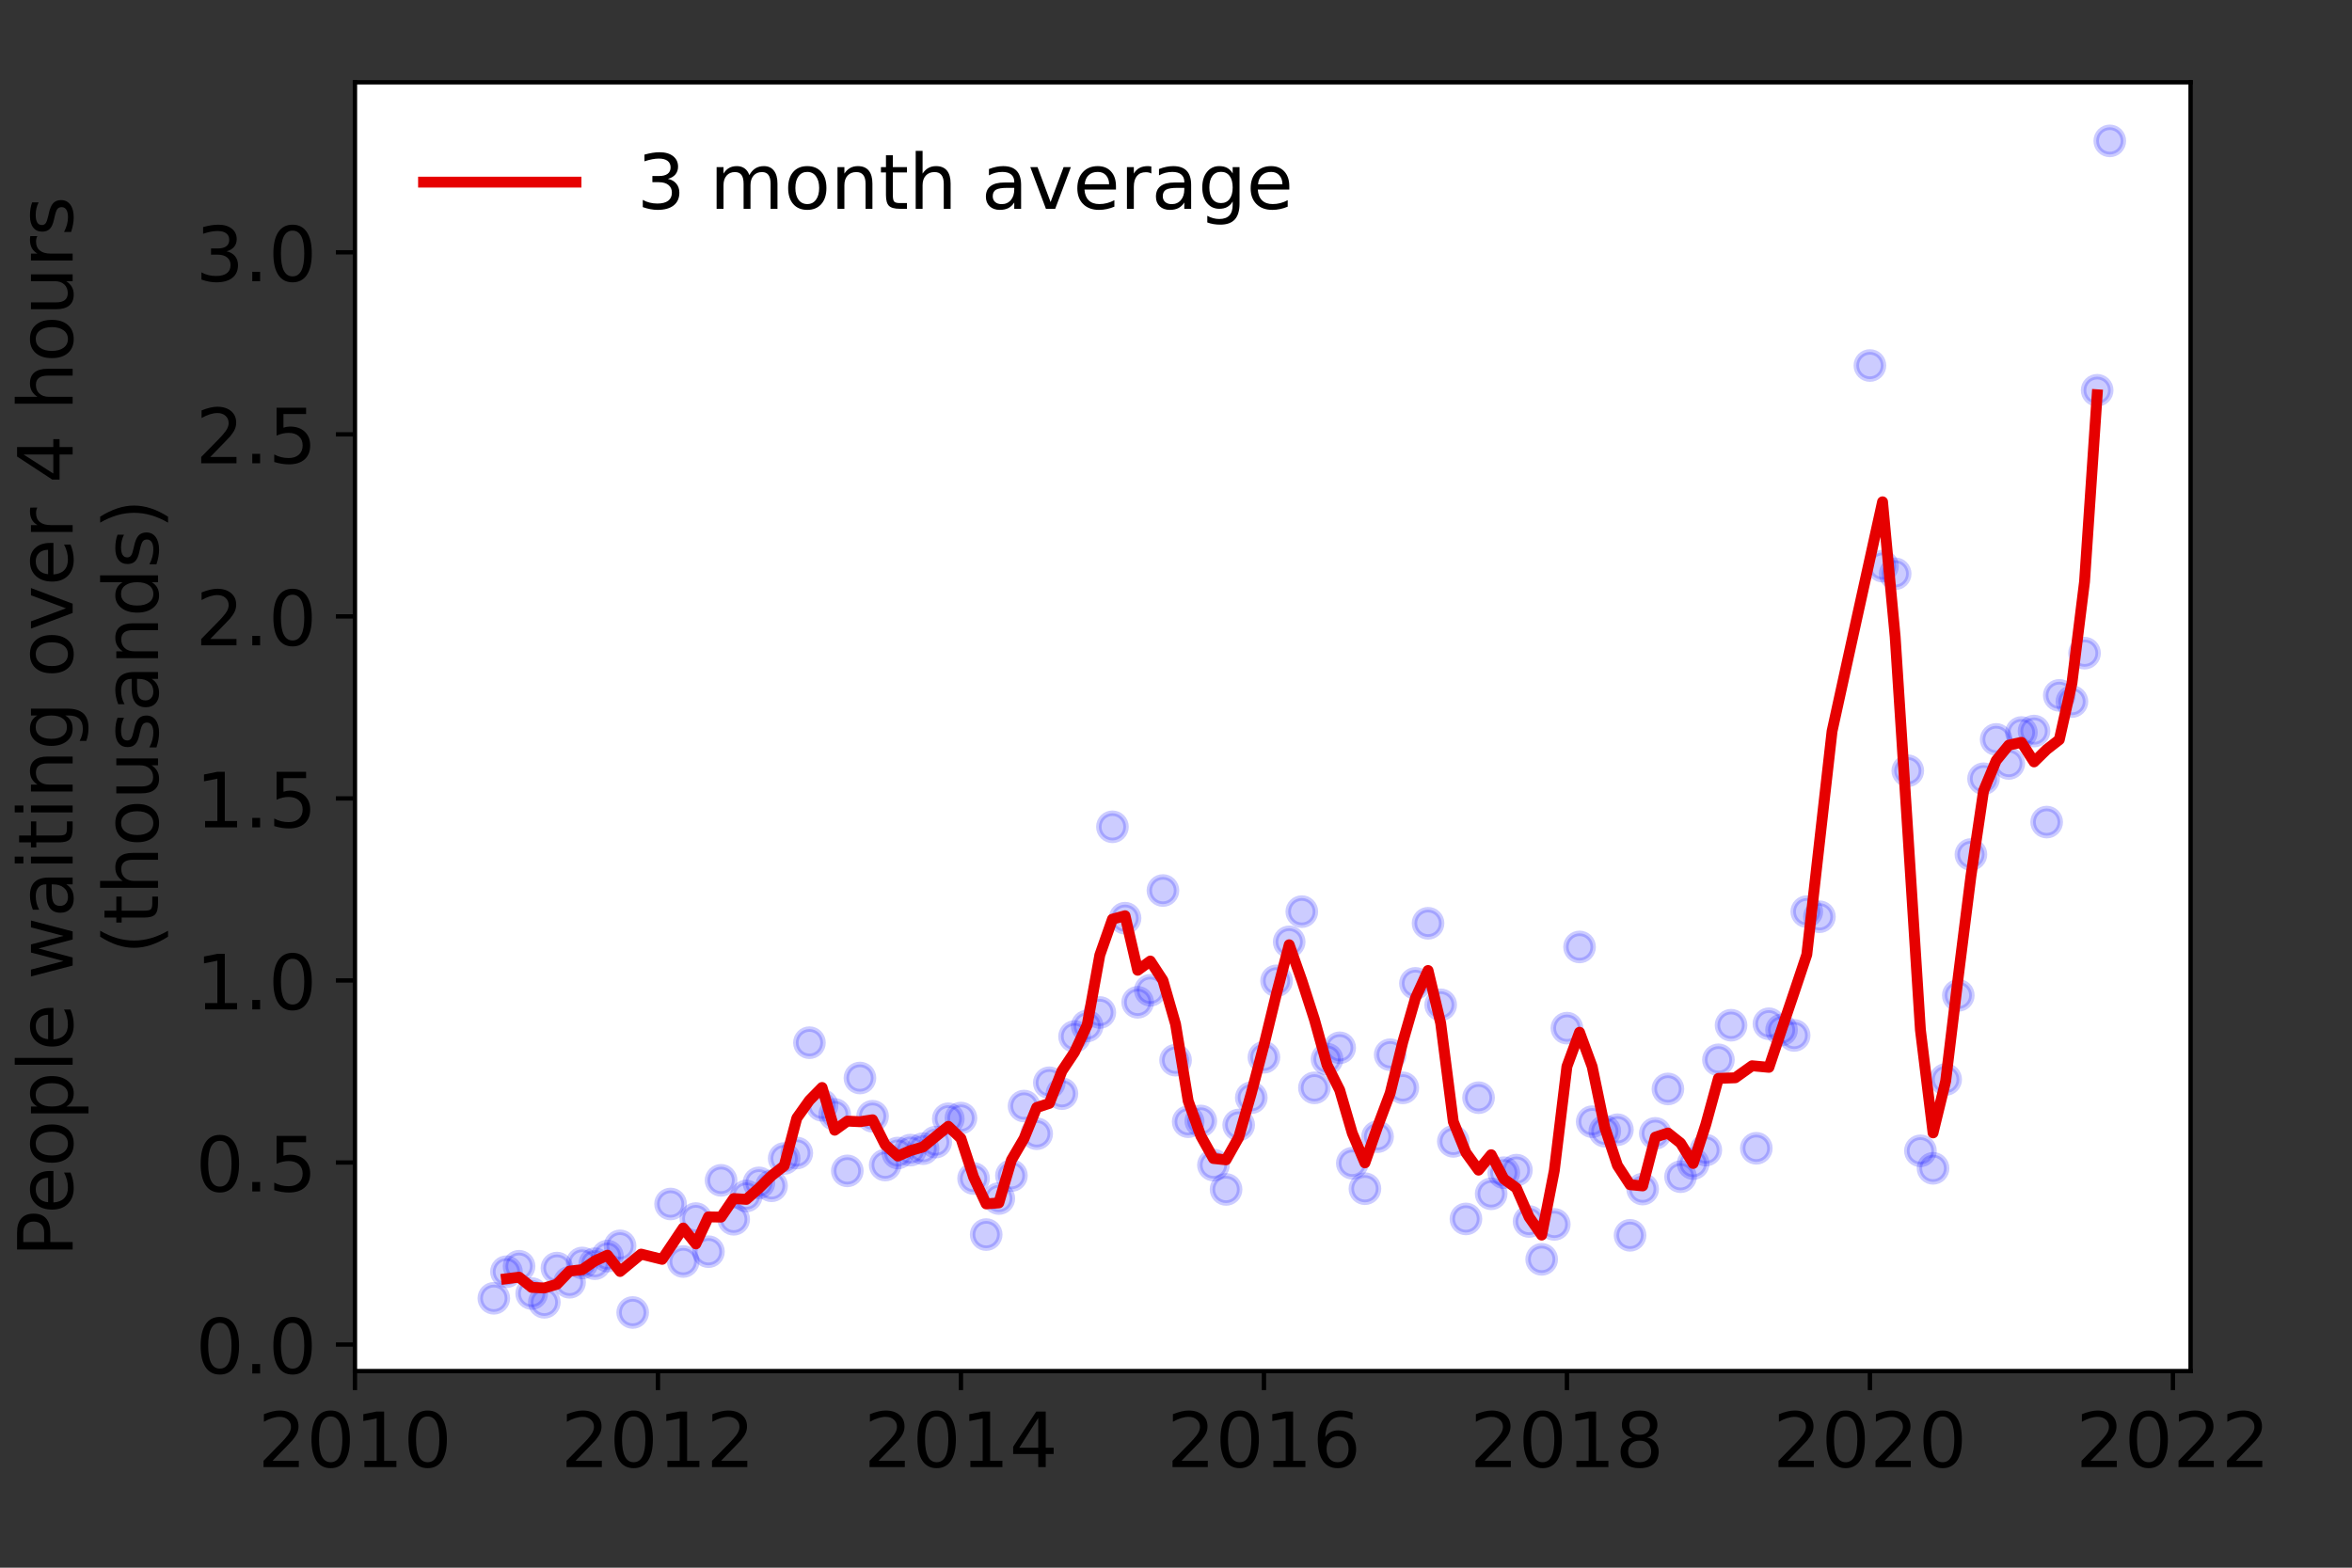 <?xml version="1.0" encoding="utf-8" standalone="no"?>
<!DOCTYPE svg PUBLIC "-//W3C//DTD SVG 1.1//EN"
  "http://www.w3.org/Graphics/SVG/1.1/DTD/svg11.dtd">
<!-- Created with matplotlib (https://matplotlib.org/) -->
<svg height="288pt" version="1.1" viewBox="0 0 432 288" width="432pt" xmlns="http://www.w3.org/2000/svg" xmlns:xlink="http://www.w3.org/1999/xlink">
 <rect x="0" y="0" width="432" height="288" fill="#333333" stroke="none"/>
 <defs>
  <style type="text/css">*{stroke-linecap:butt;stroke-linejoin:round;}</style>
 </defs>
 <g id="figure_1">
  <g id="patch_1">
   <path d="M 0 288 
L 432 288 
L 432 0 
L 0 0 
z
" style="fill:none;"/>
  </g>
  <g id="axes_1">
   <g id="patch_2">
    <path d="M 65.195 251.88 
L 402.354 251.88 
L 402.354 15.12 
L 65.195 15.12 
z
" style="fill:#ffffff;"/>
   </g>
   <g id="matplotlib.axis_1">
    <g id="xtick_1">
     <g id="line2d_1">
      <defs>
       <path d="M 0 0 
L 0 3.5 
" id="mbeb11f5e9e" style="stroke:#000000;stroke-width:0.8;"/>
      </defs>
      <g>
       <use style="stroke:#000000;stroke-width:0.8;" x="65.195" xlink:href="#mbeb11f5e9e" y="251.88"/>
      </g>
     </g>
     <g id="text_1">
      <!-- 2010 -->
      <g transform="translate(47.38 269.518)scale(0.14 -0.14)">
       <defs>
        <path d="M 19.188 8.297 
L 53.609 8.297 
L 53.609 0 
L 7.328 0 
L 7.328 8.297 
Q 12.938 14.109 22.625 23.891 
Q 32.328 33.688 34.812 36.531 
Q 39.547 41.844 41.422 45.531 
Q 43.312 49.219 43.312 52.781 
Q 43.312 58.594 39.234 62.25 
Q 35.156 65.922 28.609 65.922 
Q 23.969 65.922 18.812 64.312 
Q 13.672 62.703 7.812 59.422 
L 7.812 69.391 
Q 13.766 71.781 18.938 73 
Q 24.125 74.219 28.422 74.219 
Q 39.75 74.219 46.484 68.547 
Q 53.219 62.891 53.219 53.422 
Q 53.219 48.922 51.531 44.891 
Q 49.859 40.875 45.406 35.406 
Q 44.188 33.984 37.641 27.219 
Q 31.109 20.453 19.188 8.297 
z
" id="DejaVuSans-50"/>
        <path d="M 31.781 66.406 
Q 24.172 66.406 20.328 58.906 
Q 16.5 51.422 16.5 36.375 
Q 16.5 21.391 20.328 13.891 
Q 24.172 6.391 31.781 6.391 
Q 39.453 6.391 43.281 13.891 
Q 47.125 21.391 47.125 36.375 
Q 47.125 51.422 43.281 58.906 
Q 39.453 66.406 31.781 66.406 
z
M 31.781 74.219 
Q 44.047 74.219 50.516 64.516 
Q 56.984 54.828 56.984 36.375 
Q 56.984 17.969 50.516 8.266 
Q 44.047 -1.422 31.781 -1.422 
Q 19.531 -1.422 13.062 8.266 
Q 6.594 17.969 6.594 36.375 
Q 6.594 54.828 13.062 64.516 
Q 19.531 74.219 31.781 74.219 
z
" id="DejaVuSans-48"/>
        <path d="M 12.406 8.297 
L 28.516 8.297 
L 28.516 63.922 
L 10.984 60.406 
L 10.984 69.391 
L 28.422 72.906 
L 38.281 72.906 
L 38.281 8.297 
L 54.391 8.297 
L 54.391 0 
L 12.406 0 
z
" id="DejaVuSans-49"/>
       </defs>
       <use xlink:href="#DejaVuSans-50"/>
       <use x="63.623" xlink:href="#DejaVuSans-48"/>
       <use x="127.246" xlink:href="#DejaVuSans-49"/>
       <use x="190.869" xlink:href="#DejaVuSans-48"/>
      </g>
     </g>
    </g>
    <g id="xtick_2">
     <g id="line2d_2">
      <g>
       <use style="stroke:#000000;stroke-width:0.8;" x="120.847" xlink:href="#mbeb11f5e9e" y="251.88"/>
      </g>
     </g>
     <g id="text_2">
      <!-- 2012 -->
      <g transform="translate(103.032 269.518)scale(0.14 -0.14)">
       <use xlink:href="#DejaVuSans-50"/>
       <use x="63.623" xlink:href="#DejaVuSans-48"/>
       <use x="127.246" xlink:href="#DejaVuSans-49"/>
       <use x="190.869" xlink:href="#DejaVuSans-50"/>
      </g>
     </g>
    </g>
    <g id="xtick_3">
     <g id="line2d_3">
      <g>
       <use style="stroke:#000000;stroke-width:0.8;" x="176.499" xlink:href="#mbeb11f5e9e" y="251.88"/>
      </g>
     </g>
     <g id="text_3">
      <!-- 2014 -->
      <g transform="translate(158.684 269.518)scale(0.14 -0.14)">
       <defs>
        <path d="M 37.797 64.312 
L 12.891 25.391 
L 37.797 25.391 
z
M 35.203 72.906 
L 47.609 72.906 
L 47.609 25.391 
L 58.016 25.391 
L 58.016 17.188 
L 47.609 17.188 
L 47.609 0 
L 37.797 0 
L 37.797 17.188 
L 4.891 17.188 
L 4.891 26.703 
z
" id="DejaVuSans-52"/>
       </defs>
       <use xlink:href="#DejaVuSans-50"/>
       <use x="63.623" xlink:href="#DejaVuSans-48"/>
       <use x="127.246" xlink:href="#DejaVuSans-49"/>
       <use x="190.869" xlink:href="#DejaVuSans-52"/>
      </g>
     </g>
    </g>
    <g id="xtick_4">
     <g id="line2d_4">
      <g>
       <use style="stroke:#000000;stroke-width:0.8;" x="232.151" xlink:href="#mbeb11f5e9e" y="251.88"/>
      </g>
     </g>
     <g id="text_4">
      <!-- 2016 -->
      <g transform="translate(214.336 269.518)scale(0.14 -0.14)">
       <defs>
        <path d="M 33.016 40.375 
Q 26.375 40.375 22.484 35.828 
Q 18.609 31.297 18.609 23.391 
Q 18.609 15.531 22.484 10.953 
Q 26.375 6.391 33.016 6.391 
Q 39.656 6.391 43.531 10.953 
Q 47.406 15.531 47.406 23.391 
Q 47.406 31.297 43.531 35.828 
Q 39.656 40.375 33.016 40.375 
z
M 52.594 71.297 
L 52.594 62.312 
Q 48.875 64.062 45.094 64.984 
Q 41.312 65.922 37.594 65.922 
Q 27.828 65.922 22.672 59.328 
Q 17.531 52.734 16.797 39.406 
Q 19.672 43.656 24.016 45.922 
Q 28.375 48.188 33.594 48.188 
Q 44.578 48.188 50.953 41.516 
Q 57.328 34.859 57.328 23.391 
Q 57.328 12.156 50.688 5.359 
Q 44.047 -1.422 33.016 -1.422 
Q 20.359 -1.422 13.672 8.266 
Q 6.984 17.969 6.984 36.375 
Q 6.984 53.656 15.188 63.938 
Q 23.391 74.219 37.203 74.219 
Q 40.922 74.219 44.703 73.484 
Q 48.484 72.75 52.594 71.297 
z
" id="DejaVuSans-54"/>
       </defs>
       <use xlink:href="#DejaVuSans-50"/>
       <use x="63.623" xlink:href="#DejaVuSans-48"/>
       <use x="127.246" xlink:href="#DejaVuSans-49"/>
       <use x="190.869" xlink:href="#DejaVuSans-54"/>
      </g>
     </g>
    </g>
    <g id="xtick_5">
     <g id="line2d_5">
      <g>
       <use style="stroke:#000000;stroke-width:0.8;" x="287.803" xlink:href="#mbeb11f5e9e" y="251.88"/>
      </g>
     </g>
     <g id="text_5">
      <!-- 2018 -->
      <g transform="translate(269.988 269.518)scale(0.14 -0.14)">
       <defs>
        <path d="M 31.781 34.625 
Q 24.75 34.625 20.719 30.859 
Q 16.703 27.094 16.703 20.516 
Q 16.703 13.922 20.719 10.156 
Q 24.75 6.391 31.781 6.391 
Q 38.812 6.391 42.859 10.172 
Q 46.922 13.969 46.922 20.516 
Q 46.922 27.094 42.891 30.859 
Q 38.875 34.625 31.781 34.625 
z
M 21.922 38.812 
Q 15.578 40.375 12.031 44.719 
Q 8.5 49.078 8.5 55.328 
Q 8.5 64.062 14.719 69.141 
Q 20.953 74.219 31.781 74.219 
Q 42.672 74.219 48.875 69.141 
Q 55.078 64.062 55.078 55.328 
Q 55.078 49.078 51.531 44.719 
Q 48 40.375 41.703 38.812 
Q 48.828 37.156 52.797 32.312 
Q 56.781 27.484 56.781 20.516 
Q 56.781 9.906 50.312 4.234 
Q 43.844 -1.422 31.781 -1.422 
Q 19.734 -1.422 13.25 4.234 
Q 6.781 9.906 6.781 20.516 
Q 6.781 27.484 10.781 32.312 
Q 14.797 37.156 21.922 38.812 
z
M 18.312 54.391 
Q 18.312 48.734 21.844 45.562 
Q 25.391 42.391 31.781 42.391 
Q 38.141 42.391 41.719 45.562 
Q 45.312 48.734 45.312 54.391 
Q 45.312 60.062 41.719 63.234 
Q 38.141 66.406 31.781 66.406 
Q 25.391 66.406 21.844 63.234 
Q 18.312 60.062 18.312 54.391 
z
" id="DejaVuSans-56"/>
       </defs>
       <use xlink:href="#DejaVuSans-50"/>
       <use x="63.623" xlink:href="#DejaVuSans-48"/>
       <use x="127.246" xlink:href="#DejaVuSans-49"/>
       <use x="190.869" xlink:href="#DejaVuSans-56"/>
      </g>
     </g>
    </g>
    <g id="xtick_6">
     <g id="line2d_6">
      <g>
       <use style="stroke:#000000;stroke-width:0.8;" x="343.455" xlink:href="#mbeb11f5e9e" y="251.88"/>
      </g>
     </g>
     <g id="text_6">
      <!-- 2020 -->
      <g transform="translate(325.64 269.518)scale(0.14 -0.14)">
       <use xlink:href="#DejaVuSans-50"/>
       <use x="63.623" xlink:href="#DejaVuSans-48"/>
       <use x="127.246" xlink:href="#DejaVuSans-50"/>
       <use x="190.869" xlink:href="#DejaVuSans-48"/>
      </g>
     </g>
    </g>
    <g id="xtick_7">
     <g id="line2d_7">
      <g>
       <use style="stroke:#000000;stroke-width:0.8;" x="399.107" xlink:href="#mbeb11f5e9e" y="251.88"/>
      </g>
     </g>
     <g id="text_7">
      <!-- 2022 -->
      <g transform="translate(381.292 269.518)scale(0.14 -0.14)">
       <use xlink:href="#DejaVuSans-50"/>
       <use x="63.623" xlink:href="#DejaVuSans-48"/>
       <use x="127.246" xlink:href="#DejaVuSans-50"/>
       <use x="190.869" xlink:href="#DejaVuSans-50"/>
      </g>
     </g>
    </g>
   </g>
   <g id="matplotlib.axis_2">
    <g id="ytick_1">
     <g id="line2d_8">
      <defs>
       <path d="M 0 0 
L -3.5 0 
" id="m4d3138abb2" style="stroke:#000000;stroke-width:0.8;"/>
      </defs>
      <g>
       <use style="stroke:#000000;stroke-width:0.8;" x="65.195" xlink:href="#m4d3138abb2" y="247.004"/>
      </g>
     </g>
     <g id="text_8">
      <!-- 0.0 -->
      <g transform="translate(35.931 252.323)scale(0.14 -0.14)">
       <defs>
        <path d="M 10.688 12.406 
L 21 12.406 
L 21 0 
L 10.688 0 
z
" id="DejaVuSans-46"/>
       </defs>
       <use xlink:href="#DejaVuSans-48"/>
       <use x="63.623" xlink:href="#DejaVuSans-46"/>
       <use x="95.41" xlink:href="#DejaVuSans-48"/>
      </g>
     </g>
    </g>
    <g id="ytick_2">
     <g id="line2d_9">
      <g>
       <use style="stroke:#000000;stroke-width:0.8;" x="65.195" xlink:href="#m4d3138abb2" y="213.562"/>
      </g>
     </g>
     <g id="text_9">
      <!-- 0.5 -->
      <g transform="translate(35.931 218.88)scale(0.14 -0.14)">
       <defs>
        <path d="M 10.797 72.906 
L 49.516 72.906 
L 49.516 64.594 
L 19.828 64.594 
L 19.828 46.734 
Q 21.969 47.469 24.109 47.828 
Q 26.266 48.188 28.422 48.188 
Q 40.625 48.188 47.75 41.5 
Q 54.891 34.812 54.891 23.391 
Q 54.891 11.625 47.562 5.094 
Q 40.234 -1.422 26.906 -1.422 
Q 22.312 -1.422 17.547 -0.641 
Q 12.797 0.141 7.719 1.703 
L 7.719 11.625 
Q 12.109 9.234 16.797 8.062 
Q 21.484 6.891 26.703 6.891 
Q 35.156 6.891 40.078 11.328 
Q 45.016 15.766 45.016 23.391 
Q 45.016 31 40.078 35.438 
Q 35.156 39.891 26.703 39.891 
Q 22.75 39.891 18.812 39.016 
Q 14.891 38.141 10.797 36.281 
z
" id="DejaVuSans-53"/>
       </defs>
       <use xlink:href="#DejaVuSans-48"/>
       <use x="63.623" xlink:href="#DejaVuSans-46"/>
       <use x="95.41" xlink:href="#DejaVuSans-53"/>
      </g>
     </g>
    </g>
    <g id="ytick_3">
     <g id="line2d_10">
      <g>
       <use style="stroke:#000000;stroke-width:0.8;" x="65.195" xlink:href="#m4d3138abb2" y="180.119"/>
      </g>
     </g>
     <g id="text_10">
      <!-- 1.0 -->
      <g transform="translate(35.931 185.438)scale(0.14 -0.14)">
       <use xlink:href="#DejaVuSans-49"/>
       <use x="63.623" xlink:href="#DejaVuSans-46"/>
       <use x="95.41" xlink:href="#DejaVuSans-48"/>
      </g>
     </g>
    </g>
    <g id="ytick_4">
     <g id="line2d_11">
      <g>
       <use style="stroke:#000000;stroke-width:0.8;" x="65.195" xlink:href="#m4d3138abb2" y="146.676"/>
      </g>
     </g>
     <g id="text_11">
      <!-- 1.5 -->
      <g transform="translate(35.931 151.995)scale(0.14 -0.14)">
       <use xlink:href="#DejaVuSans-49"/>
       <use x="63.623" xlink:href="#DejaVuSans-46"/>
       <use x="95.41" xlink:href="#DejaVuSans-53"/>
      </g>
     </g>
    </g>
    <g id="ytick_5">
     <g id="line2d_12">
      <g>
       <use style="stroke:#000000;stroke-width:0.8;" x="65.195" xlink:href="#m4d3138abb2" y="113.234"/>
      </g>
     </g>
     <g id="text_12">
      <!-- 2.0 -->
      <g transform="translate(35.931 118.553)scale(0.14 -0.14)">
       <use xlink:href="#DejaVuSans-50"/>
       <use x="63.623" xlink:href="#DejaVuSans-46"/>
       <use x="95.41" xlink:href="#DejaVuSans-48"/>
      </g>
     </g>
    </g>
    <g id="ytick_6">
     <g id="line2d_13">
      <g>
       <use style="stroke:#000000;stroke-width:0.8;" x="65.195" xlink:href="#m4d3138abb2" y="79.791"/>
      </g>
     </g>
     <g id="text_13">
      <!-- 2.5 -->
      <g transform="translate(35.931 85.11)scale(0.14 -0.14)">
       <use xlink:href="#DejaVuSans-50"/>
       <use x="63.623" xlink:href="#DejaVuSans-46"/>
       <use x="95.41" xlink:href="#DejaVuSans-53"/>
      </g>
     </g>
    </g>
    <g id="ytick_7">
     <g id="line2d_14">
      <g>
       <use style="stroke:#000000;stroke-width:0.8;" x="65.195" xlink:href="#m4d3138abb2" y="46.349"/>
      </g>
     </g>
     <g id="text_14">
      <!-- 3.0 -->
      <g transform="translate(35.931 51.668)scale(0.14 -0.14)">
       <defs>
        <path d="M 40.578 39.312 
Q 47.656 37.797 51.625 33 
Q 55.609 28.219 55.609 21.188 
Q 55.609 10.406 48.188 4.484 
Q 40.766 -1.422 27.094 -1.422 
Q 22.516 -1.422 17.656 -0.516 
Q 12.797 0.391 7.625 2.203 
L 7.625 11.719 
Q 11.719 9.328 16.594 8.109 
Q 21.484 6.891 26.812 6.891 
Q 36.078 6.891 40.938 10.547 
Q 45.797 14.203 45.797 21.188 
Q 45.797 27.641 41.281 31.266 
Q 36.766 34.906 28.719 34.906 
L 20.219 34.906 
L 20.219 43.016 
L 29.109 43.016 
Q 36.375 43.016 40.234 45.922 
Q 44.094 48.828 44.094 54.297 
Q 44.094 59.906 40.109 62.906 
Q 36.141 65.922 28.719 65.922 
Q 24.656 65.922 20.016 65.031 
Q 15.375 64.156 9.812 62.312 
L 9.812 71.094 
Q 15.438 72.656 20.344 73.438 
Q 25.25 74.219 29.594 74.219 
Q 40.828 74.219 47.359 69.109 
Q 53.906 64.016 53.906 55.328 
Q 53.906 49.266 50.438 45.094 
Q 46.969 40.922 40.578 39.312 
z
" id="DejaVuSans-51"/>
       </defs>
       <use xlink:href="#DejaVuSans-51"/>
       <use x="63.623" xlink:href="#DejaVuSans-46"/>
       <use x="95.41" xlink:href="#DejaVuSans-48"/>
      </g>
     </g>
    </g>
    <g id="text_15">
     <!-- People waiting over 4 hours -->
     <g transform="translate(13.342 230.925)rotate(-90)scale(0.14 -0.14)">
      <defs>
       <path d="M 19.672 64.797 
L 19.672 37.406 
L 32.078 37.406 
Q 38.969 37.406 42.719 40.969 
Q 46.484 44.531 46.484 51.125 
Q 46.484 57.672 42.719 61.234 
Q 38.969 64.797 32.078 64.797 
z
M 9.812 72.906 
L 32.078 72.906 
Q 44.344 72.906 50.609 67.359 
Q 56.891 61.812 56.891 51.125 
Q 56.891 40.328 50.609 34.812 
Q 44.344 29.297 32.078 29.297 
L 19.672 29.297 
L 19.672 0 
L 9.812 0 
z
" id="DejaVuSans-80"/>
       <path d="M 56.203 29.594 
L 56.203 25.203 
L 14.891 25.203 
Q 15.484 15.922 20.484 11.062 
Q 25.484 6.203 34.422 6.203 
Q 39.594 6.203 44.453 7.469 
Q 49.312 8.734 54.109 11.281 
L 54.109 2.781 
Q 49.266 0.734 44.188 -0.344 
Q 39.109 -1.422 33.891 -1.422 
Q 20.797 -1.422 13.156 6.188 
Q 5.516 13.812 5.516 26.812 
Q 5.516 40.234 12.766 48.109 
Q 20.016 56 32.328 56 
Q 43.359 56 49.781 48.891 
Q 56.203 41.797 56.203 29.594 
z
M 47.219 32.234 
Q 47.125 39.594 43.094 43.984 
Q 39.062 48.391 32.422 48.391 
Q 24.906 48.391 20.391 44.141 
Q 15.875 39.891 15.188 32.172 
z
" id="DejaVuSans-101"/>
       <path d="M 30.609 48.391 
Q 23.391 48.391 19.188 42.75 
Q 14.984 37.109 14.984 27.297 
Q 14.984 17.484 19.156 11.844 
Q 23.344 6.203 30.609 6.203 
Q 37.797 6.203 41.984 11.859 
Q 46.188 17.531 46.188 27.297 
Q 46.188 37.016 41.984 42.703 
Q 37.797 48.391 30.609 48.391 
z
M 30.609 56 
Q 42.328 56 49.016 48.375 
Q 55.719 40.766 55.719 27.297 
Q 55.719 13.875 49.016 6.219 
Q 42.328 -1.422 30.609 -1.422 
Q 18.844 -1.422 12.172 6.219 
Q 5.516 13.875 5.516 27.297 
Q 5.516 40.766 12.172 48.375 
Q 18.844 56 30.609 56 
z
" id="DejaVuSans-111"/>
       <path d="M 18.109 8.203 
L 18.109 -20.797 
L 9.078 -20.797 
L 9.078 54.688 
L 18.109 54.688 
L 18.109 46.391 
Q 20.953 51.266 25.266 53.625 
Q 29.594 56 35.594 56 
Q 45.562 56 51.781 48.094 
Q 58.016 40.188 58.016 27.297 
Q 58.016 14.406 51.781 6.484 
Q 45.562 -1.422 35.594 -1.422 
Q 29.594 -1.422 25.266 0.953 
Q 20.953 3.328 18.109 8.203 
z
M 48.688 27.297 
Q 48.688 37.203 44.609 42.844 
Q 40.531 48.484 33.406 48.484 
Q 26.266 48.484 22.188 42.844 
Q 18.109 37.203 18.109 27.297 
Q 18.109 17.391 22.188 11.75 
Q 26.266 6.109 33.406 6.109 
Q 40.531 6.109 44.609 11.75 
Q 48.688 17.391 48.688 27.297 
z
" id="DejaVuSans-112"/>
       <path d="M 9.422 75.984 
L 18.406 75.984 
L 18.406 0 
L 9.422 0 
z
" id="DejaVuSans-108"/>
       <path id="DejaVuSans-32"/>
       <path d="M 4.203 54.688 
L 13.188 54.688 
L 24.422 12.016 
L 35.594 54.688 
L 46.188 54.688 
L 57.422 12.016 
L 68.609 54.688 
L 77.594 54.688 
L 63.281 0 
L 52.688 0 
L 40.922 44.828 
L 29.109 0 
L 18.5 0 
z
" id="DejaVuSans-119"/>
       <path d="M 34.281 27.484 
Q 23.391 27.484 19.188 25 
Q 14.984 22.516 14.984 16.5 
Q 14.984 11.719 18.141 8.906 
Q 21.297 6.109 26.703 6.109 
Q 34.188 6.109 38.703 11.406 
Q 43.219 16.703 43.219 25.484 
L 43.219 27.484 
z
M 52.203 31.203 
L 52.203 0 
L 43.219 0 
L 43.219 8.297 
Q 40.141 3.328 35.547 0.953 
Q 30.953 -1.422 24.312 -1.422 
Q 15.922 -1.422 10.953 3.297 
Q 6 8.016 6 15.922 
Q 6 25.141 12.172 29.828 
Q 18.359 34.516 30.609 34.516 
L 43.219 34.516 
L 43.219 35.406 
Q 43.219 41.609 39.141 45 
Q 35.062 48.391 27.688 48.391 
Q 23 48.391 18.547 47.266 
Q 14.109 46.141 10.016 43.891 
L 10.016 52.203 
Q 14.938 54.109 19.578 55.047 
Q 24.219 56 28.609 56 
Q 40.484 56 46.344 49.844 
Q 52.203 43.703 52.203 31.203 
z
" id="DejaVuSans-97"/>
       <path d="M 9.422 54.688 
L 18.406 54.688 
L 18.406 0 
L 9.422 0 
z
M 9.422 75.984 
L 18.406 75.984 
L 18.406 64.594 
L 9.422 64.594 
z
" id="DejaVuSans-105"/>
       <path d="M 18.312 70.219 
L 18.312 54.688 
L 36.812 54.688 
L 36.812 47.703 
L 18.312 47.703 
L 18.312 18.016 
Q 18.312 11.328 20.141 9.422 
Q 21.969 7.516 27.594 7.516 
L 36.812 7.516 
L 36.812 0 
L 27.594 0 
Q 17.188 0 13.234 3.875 
Q 9.281 7.766 9.281 18.016 
L 9.281 47.703 
L 2.688 47.703 
L 2.688 54.688 
L 9.281 54.688 
L 9.281 70.219 
z
" id="DejaVuSans-116"/>
       <path d="M 54.891 33.016 
L 54.891 0 
L 45.906 0 
L 45.906 32.719 
Q 45.906 40.484 42.875 44.328 
Q 39.844 48.188 33.797 48.188 
Q 26.516 48.188 22.312 43.547 
Q 18.109 38.922 18.109 30.906 
L 18.109 0 
L 9.078 0 
L 9.078 54.688 
L 18.109 54.688 
L 18.109 46.188 
Q 21.344 51.125 25.703 53.562 
Q 30.078 56 35.797 56 
Q 45.219 56 50.047 50.172 
Q 54.891 44.344 54.891 33.016 
z
" id="DejaVuSans-110"/>
       <path d="M 45.406 27.984 
Q 45.406 37.75 41.375 43.109 
Q 37.359 48.484 30.078 48.484 
Q 22.859 48.484 18.828 43.109 
Q 14.797 37.75 14.797 27.984 
Q 14.797 18.266 18.828 12.891 
Q 22.859 7.516 30.078 7.516 
Q 37.359 7.516 41.375 12.891 
Q 45.406 18.266 45.406 27.984 
z
M 54.391 6.781 
Q 54.391 -7.172 48.188 -13.984 
Q 42 -20.797 29.203 -20.797 
Q 24.469 -20.797 20.266 -20.094 
Q 16.062 -19.391 12.109 -17.922 
L 12.109 -9.188 
Q 16.062 -11.328 19.922 -12.344 
Q 23.781 -13.375 27.781 -13.375 
Q 36.625 -13.375 41.016 -8.766 
Q 45.406 -4.156 45.406 5.172 
L 45.406 9.625 
Q 42.625 4.781 38.281 2.391 
Q 33.938 0 27.875 0 
Q 17.828 0 11.672 7.656 
Q 5.516 15.328 5.516 27.984 
Q 5.516 40.672 11.672 48.328 
Q 17.828 56 27.875 56 
Q 33.938 56 38.281 53.609 
Q 42.625 51.219 45.406 46.391 
L 45.406 54.688 
L 54.391 54.688 
z
" id="DejaVuSans-103"/>
       <path d="M 2.984 54.688 
L 12.5 54.688 
L 29.594 8.797 
L 46.688 54.688 
L 56.203 54.688 
L 35.688 0 
L 23.484 0 
z
" id="DejaVuSans-118"/>
       <path d="M 41.109 46.297 
Q 39.594 47.172 37.812 47.578 
Q 36.031 48 33.891 48 
Q 26.266 48 22.188 43.047 
Q 18.109 38.094 18.109 28.812 
L 18.109 0 
L 9.078 0 
L 9.078 54.688 
L 18.109 54.688 
L 18.109 46.188 
Q 20.953 51.172 25.484 53.578 
Q 30.031 56 36.531 56 
Q 37.453 56 38.578 55.875 
Q 39.703 55.766 41.062 55.516 
z
" id="DejaVuSans-114"/>
       <path d="M 54.891 33.016 
L 54.891 0 
L 45.906 0 
L 45.906 32.719 
Q 45.906 40.484 42.875 44.328 
Q 39.844 48.188 33.797 48.188 
Q 26.516 48.188 22.312 43.547 
Q 18.109 38.922 18.109 30.906 
L 18.109 0 
L 9.078 0 
L 9.078 75.984 
L 18.109 75.984 
L 18.109 46.188 
Q 21.344 51.125 25.703 53.562 
Q 30.078 56 35.797 56 
Q 45.219 56 50.047 50.172 
Q 54.891 44.344 54.891 33.016 
z
" id="DejaVuSans-104"/>
       <path d="M 8.5 21.578 
L 8.5 54.688 
L 17.484 54.688 
L 17.484 21.922 
Q 17.484 14.156 20.5 10.266 
Q 23.531 6.391 29.594 6.391 
Q 36.859 6.391 41.078 11.031 
Q 45.312 15.672 45.312 23.688 
L 45.312 54.688 
L 54.297 54.688 
L 54.297 0 
L 45.312 0 
L 45.312 8.406 
Q 42.047 3.422 37.719 1 
Q 33.406 -1.422 27.688 -1.422 
Q 18.266 -1.422 13.375 4.438 
Q 8.5 10.297 8.5 21.578 
z
M 31.109 56 
z
" id="DejaVuSans-117"/>
       <path d="M 44.281 53.078 
L 44.281 44.578 
Q 40.484 46.531 36.375 47.5 
Q 32.281 48.484 27.875 48.484 
Q 21.188 48.484 17.844 46.438 
Q 14.5 44.391 14.5 40.281 
Q 14.5 37.156 16.891 35.375 
Q 19.281 33.594 26.516 31.984 
L 29.594 31.297 
Q 39.156 29.25 43.188 25.516 
Q 47.219 21.781 47.219 15.094 
Q 47.219 7.469 41.188 3.016 
Q 35.156 -1.422 24.609 -1.422 
Q 20.219 -1.422 15.453 -0.562 
Q 10.688 0.297 5.422 2 
L 5.422 11.281 
Q 10.406 8.688 15.234 7.391 
Q 20.062 6.109 24.812 6.109 
Q 31.156 6.109 34.562 8.281 
Q 37.984 10.453 37.984 14.406 
Q 37.984 18.062 35.516 20.016 
Q 33.062 21.969 24.703 23.781 
L 21.578 24.516 
Q 13.234 26.266 9.516 29.906 
Q 5.812 33.547 5.812 39.891 
Q 5.812 47.609 11.281 51.797 
Q 16.75 56 26.812 56 
Q 31.781 56 36.172 55.266 
Q 40.578 54.547 44.281 53.078 
z
" id="DejaVuSans-115"/>
      </defs>
      <use xlink:href="#DejaVuSans-80"/>
      <use x="56.678" xlink:href="#DejaVuSans-101"/>
      <use x="118.201" xlink:href="#DejaVuSans-111"/>
      <use x="179.383" xlink:href="#DejaVuSans-112"/>
      <use x="242.859" xlink:href="#DejaVuSans-108"/>
      <use x="270.643" xlink:href="#DejaVuSans-101"/>
      <use x="332.166" xlink:href="#DejaVuSans-32"/>
      <use x="363.953" xlink:href="#DejaVuSans-119"/>
      <use x="445.74" xlink:href="#DejaVuSans-97"/>
      <use x="507.02" xlink:href="#DejaVuSans-105"/>
      <use x="534.803" xlink:href="#DejaVuSans-116"/>
      <use x="574.012" xlink:href="#DejaVuSans-105"/>
      <use x="601.795" xlink:href="#DejaVuSans-110"/>
      <use x="665.174" xlink:href="#DejaVuSans-103"/>
      <use x="728.65" xlink:href="#DejaVuSans-32"/>
      <use x="760.438" xlink:href="#DejaVuSans-111"/>
      <use x="821.619" xlink:href="#DejaVuSans-118"/>
      <use x="880.799" xlink:href="#DejaVuSans-101"/>
      <use x="942.322" xlink:href="#DejaVuSans-114"/>
      <use x="983.436" xlink:href="#DejaVuSans-32"/>
      <use x="1015.223" xlink:href="#DejaVuSans-52"/>
      <use x="1078.846" xlink:href="#DejaVuSans-32"/>
      <use x="1110.633" xlink:href="#DejaVuSans-104"/>
      <use x="1174.012" xlink:href="#DejaVuSans-111"/>
      <use x="1235.193" xlink:href="#DejaVuSans-117"/>
      <use x="1298.572" xlink:href="#DejaVuSans-114"/>
      <use x="1339.686" xlink:href="#DejaVuSans-115"/>
     </g>
     <!-- (thousands) -->
     <g transform="translate(29.019 175.325)rotate(-90)scale(0.14 -0.14)">
      <defs>
       <path d="M 31 75.875 
Q 24.469 64.656 21.281 53.656 
Q 18.109 42.672 18.109 31.391 
Q 18.109 20.125 21.312 9.062 
Q 24.516 -2 31 -13.188 
L 23.188 -13.188 
Q 15.875 -1.703 12.234 9.375 
Q 8.594 20.453 8.594 31.391 
Q 8.594 42.281 12.203 53.312 
Q 15.828 64.359 23.188 75.875 
z
" id="DejaVuSans-40"/>
       <path d="M 45.406 46.391 
L 45.406 75.984 
L 54.391 75.984 
L 54.391 0 
L 45.406 0 
L 45.406 8.203 
Q 42.578 3.328 38.25 0.953 
Q 33.938 -1.422 27.875 -1.422 
Q 17.969 -1.422 11.734 6.484 
Q 5.516 14.406 5.516 27.297 
Q 5.516 40.188 11.734 48.094 
Q 17.969 56 27.875 56 
Q 33.938 56 38.25 53.625 
Q 42.578 51.266 45.406 46.391 
z
M 14.797 27.297 
Q 14.797 17.391 18.875 11.75 
Q 22.953 6.109 30.078 6.109 
Q 37.203 6.109 41.297 11.75 
Q 45.406 17.391 45.406 27.297 
Q 45.406 37.203 41.297 42.844 
Q 37.203 48.484 30.078 48.484 
Q 22.953 48.484 18.875 42.844 
Q 14.797 37.203 14.797 27.297 
z
" id="DejaVuSans-100"/>
       <path d="M 8.016 75.875 
L 15.828 75.875 
Q 23.141 64.359 26.781 53.312 
Q 30.422 42.281 30.422 31.391 
Q 30.422 20.453 26.781 9.375 
Q 23.141 -1.703 15.828 -13.188 
L 8.016 -13.188 
Q 14.5 -2 17.703 9.062 
Q 20.906 20.125 20.906 31.391 
Q 20.906 42.672 17.703 53.656 
Q 14.5 64.656 8.016 75.875 
z
" id="DejaVuSans-41"/>
      </defs>
      <use xlink:href="#DejaVuSans-40"/>
      <use x="39.014" xlink:href="#DejaVuSans-116"/>
      <use x="78.223" xlink:href="#DejaVuSans-104"/>
      <use x="141.602" xlink:href="#DejaVuSans-111"/>
      <use x="202.783" xlink:href="#DejaVuSans-117"/>
      <use x="266.162" xlink:href="#DejaVuSans-115"/>
      <use x="318.262" xlink:href="#DejaVuSans-97"/>
      <use x="379.541" xlink:href="#DejaVuSans-110"/>
      <use x="442.92" xlink:href="#DejaVuSans-100"/>
      <use x="506.396" xlink:href="#DejaVuSans-115"/>
      <use x="558.496" xlink:href="#DejaVuSans-41"/>
     </g>
    </g>
   </g>
   <g id="line2d_15">
    <defs>
     <path d="M 0 2.5 
C 0.663 2.5 1.299 2.237 1.768 1.768 
C 2.237 1.299 2.5 0.663 2.5 0 
C 2.5 -0.663 2.237 -1.299 1.768 -1.768 
C 1.299 -2.237 0.663 -2.5 0 -2.5 
C -0.663 -2.5 -1.299 -2.237 -1.768 -1.768 
C -2.237 -1.299 -2.5 -0.663 -2.5 0 
C -2.5 0.663 -2.237 1.299 -1.768 1.768 
C -1.299 2.237 -0.663 2.5 0 2.5 
z
" id="m015e27bbad" style="stroke:#0000ff;stroke-opacity:0.2;"/>
    </defs>
    <g clip-path="url(#pc4106b01b6)">
     <use style="fill:#0000ff;fill-opacity:0.2;stroke:#0000ff;stroke-opacity:0.2;" x="387.513" xlink:href="#m015e27bbad" y="25.882"/>
     <use style="fill:#0000ff;fill-opacity:0.2;stroke:#0000ff;stroke-opacity:0.2;" x="385.194" xlink:href="#m015e27bbad" y="71.698"/>
     <use style="fill:#0000ff;fill-opacity:0.2;stroke:#0000ff;stroke-opacity:0.2;" x="382.875" xlink:href="#m015e27bbad" y="119.989"/>
     <use style="fill:#0000ff;fill-opacity:0.2;stroke:#0000ff;stroke-opacity:0.2;" x="380.557" xlink:href="#m015e27bbad" y="128.885"/>
     <use style="fill:#0000ff;fill-opacity:0.2;stroke:#0000ff;stroke-opacity:0.2;" x="378.238" xlink:href="#m015e27bbad" y="127.748"/>
     <use style="fill:#0000ff;fill-opacity:0.2;stroke:#0000ff;stroke-opacity:0.2;" x="375.919" xlink:href="#m015e27bbad" y="151.024"/>
     <use style="fill:#0000ff;fill-opacity:0.2;stroke:#0000ff;stroke-opacity:0.2;" x="373.6" xlink:href="#m015e27bbad" y="134.303"/>
     <use style="fill:#0000ff;fill-opacity:0.2;stroke:#0000ff;stroke-opacity:0.2;" x="371.281" xlink:href="#m015e27bbad" y="134.57"/>
     <use style="fill:#0000ff;fill-opacity:0.2;stroke:#0000ff;stroke-opacity:0.2;" x="368.962" xlink:href="#m015e27bbad" y="140.255"/>
     <use style="fill:#0000ff;fill-opacity:0.2;stroke:#0000ff;stroke-opacity:0.2;" x="366.644" xlink:href="#m015e27bbad" y="135.841"/>
     <use style="fill:#0000ff;fill-opacity:0.2;stroke:#0000ff;stroke-opacity:0.2;" x="364.325" xlink:href="#m015e27bbad" y="143.065"/>
     <use style="fill:#0000ff;fill-opacity:0.2;stroke:#0000ff;stroke-opacity:0.2;" x="362.006" xlink:href="#m015e27bbad" y="156.977"/>
     <use style="fill:#0000ff;fill-opacity:0.2;stroke:#0000ff;stroke-opacity:0.2;" x="359.687" xlink:href="#m015e27bbad" y="182.861"/>
     <use style="fill:#0000ff;fill-opacity:0.2;stroke:#0000ff;stroke-opacity:0.2;" x="357.368" xlink:href="#m015e27bbad" y="198.312"/>
     <use style="fill:#0000ff;fill-opacity:0.2;stroke:#0000ff;stroke-opacity:0.2;" x="355.049" xlink:href="#m015e27bbad" y="214.632"/>
     <use style="fill:#0000ff;fill-opacity:0.2;stroke:#0000ff;stroke-opacity:0.2;" x="352.731" xlink:href="#m015e27bbad" y="211.421"/>
     <use style="fill:#0000ff;fill-opacity:0.2;stroke:#0000ff;stroke-opacity:0.2;" x="350.412" xlink:href="#m015e27bbad" y="141.593"/>
     <use style="fill:#0000ff;fill-opacity:0.2;stroke:#0000ff;stroke-opacity:0.2;" x="348.093" xlink:href="#m015e27bbad" y="105.408"/>
     <use style="fill:#0000ff;fill-opacity:0.2;stroke:#0000ff;stroke-opacity:0.2;" x="345.774" xlink:href="#m015e27bbad" y="104.004"/>
     <use style="fill:#0000ff;fill-opacity:0.2;stroke:#0000ff;stroke-opacity:0.2;" x="343.455" xlink:href="#m015e27bbad" y="67.15"/>
     <use style="fill:#0000ff;fill-opacity:0.2;stroke:#0000ff;stroke-opacity:0.2;" x="334.18" xlink:href="#m015e27bbad" y="168.414"/>
     <use style="fill:#0000ff;fill-opacity:0.2;stroke:#0000ff;stroke-opacity:0.2;" x="331.861" xlink:href="#m015e27bbad" y="167.478"/>
     <use style="fill:#0000ff;fill-opacity:0.2;stroke:#0000ff;stroke-opacity:0.2;" x="329.542" xlink:href="#m015e27bbad" y="190.219"/>
     <use style="fill:#0000ff;fill-opacity:0.2;stroke:#0000ff;stroke-opacity:0.2;" x="327.223" xlink:href="#m015e27bbad" y="189.215"/>
     <use style="fill:#0000ff;fill-opacity:0.2;stroke:#0000ff;stroke-opacity:0.2;" x="324.905" xlink:href="#m015e27bbad" y="188.078"/>
     <use style="fill:#0000ff;fill-opacity:0.2;stroke:#0000ff;stroke-opacity:0.2;" x="322.586" xlink:href="#m015e27bbad" y="210.953"/>
     <use style="fill:#0000ff;fill-opacity:0.2;stroke:#0000ff;stroke-opacity:0.2;" x="317.948" xlink:href="#m015e27bbad" y="188.346"/>
     <use style="fill:#0000ff;fill-opacity:0.2;stroke:#0000ff;stroke-opacity:0.2;" x="315.629" xlink:href="#m015e27bbad" y="194.7"/>
     <use style="fill:#0000ff;fill-opacity:0.2;stroke:#0000ff;stroke-opacity:0.2;" x="313.31" xlink:href="#m015e27bbad" y="211.287"/>
     <use style="fill:#0000ff;fill-opacity:0.2;stroke:#0000ff;stroke-opacity:0.2;" x="310.992" xlink:href="#m015e27bbad" y="213.762"/>
     <use style="fill:#0000ff;fill-opacity:0.2;stroke:#0000ff;stroke-opacity:0.2;" x="308.673" xlink:href="#m015e27bbad" y="216.17"/>
     <use style="fill:#0000ff;fill-opacity:0.2;stroke:#0000ff;stroke-opacity:0.2;" x="306.354" xlink:href="#m015e27bbad" y="200.051"/>
     <use style="fill:#0000ff;fill-opacity:0.2;stroke:#0000ff;stroke-opacity:0.2;" x="304.035" xlink:href="#m015e27bbad" y="208.211"/>
     <use style="fill:#0000ff;fill-opacity:0.2;stroke:#0000ff;stroke-opacity:0.2;" x="301.716" xlink:href="#m015e27bbad" y="218.444"/>
     <use style="fill:#0000ff;fill-opacity:0.2;stroke:#0000ff;stroke-opacity:0.2;" x="299.397" xlink:href="#m015e27bbad" y="226.939"/>
     <use style="fill:#0000ff;fill-opacity:0.2;stroke:#0000ff;stroke-opacity:0.2;" x="297.079" xlink:href="#m015e27bbad" y="207.542"/>
     <use style="fill:#0000ff;fill-opacity:0.2;stroke:#0000ff;stroke-opacity:0.2;" x="294.76" xlink:href="#m015e27bbad" y="207.809"/>
     <use style="fill:#0000ff;fill-opacity:0.2;stroke:#0000ff;stroke-opacity:0.2;" x="292.441" xlink:href="#m015e27bbad" y="206.07"/>
     <use style="fill:#0000ff;fill-opacity:0.2;stroke:#0000ff;stroke-opacity:0.2;" x="290.122" xlink:href="#m015e27bbad" y="173.966"/>
     <use style="fill:#0000ff;fill-opacity:0.2;stroke:#0000ff;stroke-opacity:0.2;" x="287.803" xlink:href="#m015e27bbad" y="188.881"/>
     <use style="fill:#0000ff;fill-opacity:0.2;stroke:#0000ff;stroke-opacity:0.2;" x="285.484" xlink:href="#m015e27bbad" y="224.932"/>
     <use style="fill:#0000ff;fill-opacity:0.2;stroke:#0000ff;stroke-opacity:0.2;" x="283.166" xlink:href="#m015e27bbad" y="231.353"/>
     <use style="fill:#0000ff;fill-opacity:0.2;stroke:#0000ff;stroke-opacity:0.2;" x="280.847" xlink:href="#m015e27bbad" y="224.397"/>
     <use style="fill:#0000ff;fill-opacity:0.2;stroke:#0000ff;stroke-opacity:0.2;" x="278.528" xlink:href="#m015e27bbad" y="214.966"/>
     <use style="fill:#0000ff;fill-opacity:0.2;stroke:#0000ff;stroke-opacity:0.2;" x="276.209" xlink:href="#m015e27bbad" y="215.434"/>
     <use style="fill:#0000ff;fill-opacity:0.2;stroke:#0000ff;stroke-opacity:0.2;" x="273.89" xlink:href="#m015e27bbad" y="219.314"/>
     <use style="fill:#0000ff;fill-opacity:0.2;stroke:#0000ff;stroke-opacity:0.2;" x="271.571" xlink:href="#m015e27bbad" y="201.656"/>
     <use style="fill:#0000ff;fill-opacity:0.2;stroke:#0000ff;stroke-opacity:0.2;" x="269.253" xlink:href="#m015e27bbad" y="223.929"/>
     <use style="fill:#0000ff;fill-opacity:0.2;stroke:#0000ff;stroke-opacity:0.2;" x="266.934" xlink:href="#m015e27bbad" y="209.682"/>
     <use style="fill:#0000ff;fill-opacity:0.2;stroke:#0000ff;stroke-opacity:0.2;" x="264.615" xlink:href="#m015e27bbad" y="184.6"/>
     <use style="fill:#0000ff;fill-opacity:0.2;stroke:#0000ff;stroke-opacity:0.2;" x="262.296" xlink:href="#m015e27bbad" y="169.618"/>
     <use style="fill:#0000ff;fill-opacity:0.2;stroke:#0000ff;stroke-opacity:0.2;" x="259.977" xlink:href="#m015e27bbad" y="180.654"/>
     <use style="fill:#0000ff;fill-opacity:0.2;stroke:#0000ff;stroke-opacity:0.2;" x="257.658" xlink:href="#m015e27bbad" y="199.85"/>
     <use style="fill:#0000ff;fill-opacity:0.2;stroke:#0000ff;stroke-opacity:0.2;" x="255.339" xlink:href="#m015e27bbad" y="193.764"/>
     <use style="fill:#0000ff;fill-opacity:0.2;stroke:#0000ff;stroke-opacity:0.2;" x="253.021" xlink:href="#m015e27bbad" y="208.813"/>
     <use style="fill:#0000ff;fill-opacity:0.2;stroke:#0000ff;stroke-opacity:0.2;" x="250.702" xlink:href="#m015e27bbad" y="218.377"/>
     <use style="fill:#0000ff;fill-opacity:0.2;stroke:#0000ff;stroke-opacity:0.2;" x="248.383" xlink:href="#m015e27bbad" y="213.695"/>
     <use style="fill:#0000ff;fill-opacity:0.2;stroke:#0000ff;stroke-opacity:0.2;" x="246.064" xlink:href="#m015e27bbad" y="192.493"/>
     <use style="fill:#0000ff;fill-opacity:0.2;stroke:#0000ff;stroke-opacity:0.2;" x="243.745" xlink:href="#m015e27bbad" y="194.566"/>
     <use style="fill:#0000ff;fill-opacity:0.2;stroke:#0000ff;stroke-opacity:0.2;" x="241.426" xlink:href="#m015e27bbad" y="199.85"/>
     <use style="fill:#0000ff;fill-opacity:0.2;stroke:#0000ff;stroke-opacity:0.2;" x="239.108" xlink:href="#m015e27bbad" y="167.478"/>
     <use style="fill:#0000ff;fill-opacity:0.2;stroke:#0000ff;stroke-opacity:0.2;" x="236.789" xlink:href="#m015e27bbad" y="173.029"/>
     <use style="fill:#0000ff;fill-opacity:0.2;stroke:#0000ff;stroke-opacity:0.2;" x="234.47" xlink:href="#m015e27bbad" y="180.186"/>
     <use style="fill:#0000ff;fill-opacity:0.2;stroke:#0000ff;stroke-opacity:0.2;" x="232.151" xlink:href="#m015e27bbad" y="194.232"/>
     <use style="fill:#0000ff;fill-opacity:0.2;stroke:#0000ff;stroke-opacity:0.2;" x="229.832" xlink:href="#m015e27bbad" y="201.656"/>
     <use style="fill:#0000ff;fill-opacity:0.2;stroke:#0000ff;stroke-opacity:0.2;" x="227.513" xlink:href="#m015e27bbad" y="206.672"/>
     <use style="fill:#0000ff;fill-opacity:0.2;stroke:#0000ff;stroke-opacity:0.2;" x="225.195" xlink:href="#m015e27bbad" y="218.511"/>
     <use style="fill:#0000ff;fill-opacity:0.2;stroke:#0000ff;stroke-opacity:0.2;" x="222.876" xlink:href="#m015e27bbad" y="214.03"/>
     <use style="fill:#0000ff;fill-opacity:0.2;stroke:#0000ff;stroke-opacity:0.2;" x="220.557" xlink:href="#m015e27bbad" y="205.937"/>
     <use style="fill:#0000ff;fill-opacity:0.2;stroke:#0000ff;stroke-opacity:0.2;" x="218.238" xlink:href="#m015e27bbad" y="206.07"/>
     <use style="fill:#0000ff;fill-opacity:0.2;stroke:#0000ff;stroke-opacity:0.2;" x="215.919" xlink:href="#m015e27bbad" y="194.767"/>
     <use style="fill:#0000ff;fill-opacity:0.2;stroke:#0000ff;stroke-opacity:0.2;" x="213.6" xlink:href="#m015e27bbad" y="163.598"/>
     <use style="fill:#0000ff;fill-opacity:0.2;stroke:#0000ff;stroke-opacity:0.2;" x="211.282" xlink:href="#m015e27bbad" y="181.925"/>
     <use style="fill:#0000ff;fill-opacity:0.2;stroke:#0000ff;stroke-opacity:0.2;" x="208.963" xlink:href="#m015e27bbad" y="184.132"/>
     <use style="fill:#0000ff;fill-opacity:0.2;stroke:#0000ff;stroke-opacity:0.2;" x="206.644" xlink:href="#m015e27bbad" y="168.682"/>
     <use style="fill:#0000ff;fill-opacity:0.2;stroke:#0000ff;stroke-opacity:0.2;" x="204.325" xlink:href="#m015e27bbad" y="151.893"/>
     <use style="fill:#0000ff;fill-opacity:0.2;stroke:#0000ff;stroke-opacity:0.2;" x="202.006" xlink:href="#m015e27bbad" y="186.005"/>
     <use style="fill:#0000ff;fill-opacity:0.2;stroke:#0000ff;stroke-opacity:0.2;" x="199.687" xlink:href="#m015e27bbad" y="188.48"/>
     <use style="fill:#0000ff;fill-opacity:0.2;stroke:#0000ff;stroke-opacity:0.2;" x="197.369" xlink:href="#m015e27bbad" y="190.419"/>
     <use style="fill:#0000ff;fill-opacity:0.2;stroke:#0000ff;stroke-opacity:0.2;" x="195.05" xlink:href="#m015e27bbad" y="200.92"/>
     <use style="fill:#0000ff;fill-opacity:0.2;stroke:#0000ff;stroke-opacity:0.2;" x="192.731" xlink:href="#m015e27bbad" y="198.914"/>
     <use style="fill:#0000ff;fill-opacity:0.2;stroke:#0000ff;stroke-opacity:0.2;" x="190.412" xlink:href="#m015e27bbad" y="208.278"/>
     <use style="fill:#0000ff;fill-opacity:0.2;stroke:#0000ff;stroke-opacity:0.2;" x="188.093" xlink:href="#m015e27bbad" y="203.194"/>
     <use style="fill:#0000ff;fill-opacity:0.2;stroke:#0000ff;stroke-opacity:0.2;" x="185.774" xlink:href="#m015e27bbad" y="215.969"/>
     <use style="fill:#0000ff;fill-opacity:0.2;stroke:#0000ff;stroke-opacity:0.2;" x="183.456" xlink:href="#m015e27bbad" y="220.183"/>
     <use style="fill:#0000ff;fill-opacity:0.2;stroke:#0000ff;stroke-opacity:0.2;" x="181.137" xlink:href="#m015e27bbad" y="226.805"/>
     <use style="fill:#0000ff;fill-opacity:0.2;stroke:#0000ff;stroke-opacity:0.2;" x="178.818" xlink:href="#m015e27bbad" y="216.504"/>
     <use style="fill:#0000ff;fill-opacity:0.2;stroke:#0000ff;stroke-opacity:0.2;" x="176.499" xlink:href="#m015e27bbad" y="205.402"/>
     <use style="fill:#0000ff;fill-opacity:0.2;stroke:#0000ff;stroke-opacity:0.2;" x="174.18" xlink:href="#m015e27bbad" y="205.535"/>
     <use style="fill:#0000ff;fill-opacity:0.2;stroke:#0000ff;stroke-opacity:0.2;" x="171.861" xlink:href="#m015e27bbad" y="209.816"/>
     <use style="fill:#0000ff;fill-opacity:0.2;stroke:#0000ff;stroke-opacity:0.2;" x="169.543" xlink:href="#m015e27bbad" y="211.02"/>
     <use style="fill:#0000ff;fill-opacity:0.2;stroke:#0000ff;stroke-opacity:0.2;" x="167.224" xlink:href="#m015e27bbad" y="211.287"/>
     <use style="fill:#0000ff;fill-opacity:0.2;stroke:#0000ff;stroke-opacity:0.2;" x="164.905" xlink:href="#m015e27bbad" y="211.822"/>
     <use style="fill:#0000ff;fill-opacity:0.2;stroke:#0000ff;stroke-opacity:0.2;" x="162.586" xlink:href="#m015e27bbad" y="214.03"/>
     <use style="fill:#0000ff;fill-opacity:0.2;stroke:#0000ff;stroke-opacity:0.2;" x="160.267" xlink:href="#m015e27bbad" y="205.067"/>
     <use style="fill:#0000ff;fill-opacity:0.2;stroke:#0000ff;stroke-opacity:0.2;" x="157.948" xlink:href="#m015e27bbad" y="198.044"/>
     <use style="fill:#0000ff;fill-opacity:0.2;stroke:#0000ff;stroke-opacity:0.2;" x="155.63" xlink:href="#m015e27bbad" y="215.1"/>
     <use style="fill:#0000ff;fill-opacity:0.2;stroke:#0000ff;stroke-opacity:0.2;" x="153.311" xlink:href="#m015e27bbad" y="204.733"/>
     <use style="fill:#0000ff;fill-opacity:0.2;stroke:#0000ff;stroke-opacity:0.2;" x="150.992" xlink:href="#m015e27bbad" y="203.061"/>
     <use style="fill:#0000ff;fill-opacity:0.2;stroke:#0000ff;stroke-opacity:0.2;" x="148.673" xlink:href="#m015e27bbad" y="191.556"/>
     <use style="fill:#0000ff;fill-opacity:0.2;stroke:#0000ff;stroke-opacity:0.2;" x="146.354" xlink:href="#m015e27bbad" y="211.822"/>
     <use style="fill:#0000ff;fill-opacity:0.2;stroke:#0000ff;stroke-opacity:0.2;" x="144.035" xlink:href="#m015e27bbad" y="212.826"/>
     <use style="fill:#0000ff;fill-opacity:0.2;stroke:#0000ff;stroke-opacity:0.2;" x="141.717" xlink:href="#m015e27bbad" y="217.842"/>
     <use style="fill:#0000ff;fill-opacity:0.2;stroke:#0000ff;stroke-opacity:0.2;" x="139.398" xlink:href="#m015e27bbad" y="217.307"/>
     <use style="fill:#0000ff;fill-opacity:0.2;stroke:#0000ff;stroke-opacity:0.2;" x="137.079" xlink:href="#m015e27bbad" y="219.715"/>
     <use style="fill:#0000ff;fill-opacity:0.2;stroke:#0000ff;stroke-opacity:0.2;" x="134.76" xlink:href="#m015e27bbad" y="223.996"/>
     <use style="fill:#0000ff;fill-opacity:0.2;stroke:#0000ff;stroke-opacity:0.2;" x="132.441" xlink:href="#m015e27bbad" y="216.839"/>
     <use style="fill:#0000ff;fill-opacity:0.2;stroke:#0000ff;stroke-opacity:0.2;" x="130.122" xlink:href="#m015e27bbad" y="229.948"/>
     <use style="fill:#0000ff;fill-opacity:0.2;stroke:#0000ff;stroke-opacity:0.2;" x="127.804" xlink:href="#m015e27bbad" y="223.862"/>
     <use style="fill:#0000ff;fill-opacity:0.2;stroke:#0000ff;stroke-opacity:0.2;" x="125.485" xlink:href="#m015e27bbad" y="231.754"/>
     <use style="fill:#0000ff;fill-opacity:0.2;stroke:#0000ff;stroke-opacity:0.2;" x="123.166" xlink:href="#m015e27bbad" y="221.186"/>
     <use style="fill:#0000ff;fill-opacity:0.2;stroke:#0000ff;stroke-opacity:0.2;" x="116.209" xlink:href="#m015e27bbad" y="241.118"/>
     <use style="fill:#0000ff;fill-opacity:0.2;stroke:#0000ff;stroke-opacity:0.2;" x="113.891" xlink:href="#m015e27bbad" y="228.878"/>
     <use style="fill:#0000ff;fill-opacity:0.2;stroke:#0000ff;stroke-opacity:0.2;" x="111.572" xlink:href="#m015e27bbad" y="230.751"/>
     <use style="fill:#0000ff;fill-opacity:0.2;stroke:#0000ff;stroke-opacity:0.2;" x="109.253" xlink:href="#m015e27bbad" y="232.156"/>
     <use style="fill:#0000ff;fill-opacity:0.2;stroke:#0000ff;stroke-opacity:0.2;" x="106.934" xlink:href="#m015e27bbad" y="232.022"/>
     <use style="fill:#0000ff;fill-opacity:0.2;stroke:#0000ff;stroke-opacity:0.2;" x="104.615" xlink:href="#m015e27bbad" y="235.567"/>
     <use style="fill:#0000ff;fill-opacity:0.2;stroke:#0000ff;stroke-opacity:0.2;" x="102.296" xlink:href="#m015e27bbad" y="232.958"/>
     <use style="fill:#0000ff;fill-opacity:0.2;stroke:#0000ff;stroke-opacity:0.2;" x="99.978" xlink:href="#m015e27bbad" y="239.245"/>
     <use style="fill:#0000ff;fill-opacity:0.2;stroke:#0000ff;stroke-opacity:0.2;" x="97.659" xlink:href="#m015e27bbad" y="237.64"/>
     <use style="fill:#0000ff;fill-opacity:0.2;stroke:#0000ff;stroke-opacity:0.2;" x="95.34" xlink:href="#m015e27bbad" y="232.624"/>
     <use style="fill:#0000ff;fill-opacity:0.2;stroke:#0000ff;stroke-opacity:0.2;" x="93.021" xlink:href="#m015e27bbad" y="233.627"/>
     <use style="fill:#0000ff;fill-opacity:0.2;stroke:#0000ff;stroke-opacity:0.2;" x="90.702" xlink:href="#m015e27bbad" y="238.51"/>
    </g>
   </g>
   <g id="line2d_16">
    <path clip-path="url(#pc4106b01b6)" d="M 385.194 72.523 
L 382.875 106.857 
L 380.557 125.541 
L 378.238 135.886 
L 375.919 137.691 
L 373.6 139.966 
L 371.281 136.376 
L 368.962 136.889 
L 366.644 139.72 
L 364.325 145.294 
L 362.006 160.967 
L 359.687 179.383 
L 357.368 198.602 
L 355.049 208.122 
L 352.731 189.215 
L 350.412 152.808 
L 348.093 117.002 
L 345.774 92.187 
L 341.136 113.189 
L 336.499 134.347 
L 331.861 175.37 
L 329.542 182.304 
L 327.223 189.171 
L 324.905 196.082 
L 321.813 195.792 
L 318.721 198 
L 315.629 198.111 
L 313.31 206.583 
L 310.992 213.74 
L 308.673 209.994 
L 306.354 208.144 
L 304.035 208.902 
L 301.716 217.864 
L 299.397 217.642 
L 297.079 214.097 
L 294.76 207.141 
L 292.441 195.948 
L 290.122 189.639 
L 287.803 195.926 
L 285.484 215.055 
L 283.166 226.894 
L 280.847 223.572 
L 278.528 218.266 
L 276.209 216.571 
L 273.89 212.135 
L 271.571 214.966 
L 269.253 211.756 
L 266.934 206.07 
L 264.615 187.967 
L 262.296 178.291 
L 259.977 183.374 
L 257.658 191.423 
L 255.339 200.809 
L 253.021 206.984 
L 250.702 213.628 
L 248.383 208.188 
L 246.064 200.251 
L 243.745 195.636 
L 241.426 187.298 
L 239.108 180.119 
L 236.789 173.564 
L 234.47 182.482 
L 232.151 192.024 
L 229.832 200.853 
L 227.513 208.946 
L 225.195 213.071 
L 222.876 212.826 
L 220.557 208.679 
L 218.238 202.258 
L 215.919 188.145 
L 213.6 180.097 
L 211.282 176.552 
L 208.963 178.246 
L 206.644 168.236 
L 204.325 168.86 
L 202.006 175.459 
L 199.687 188.301 
L 197.369 193.273 
L 195.05 196.751 
L 192.731 202.704 
L 190.412 203.462 
L 188.093 209.147 
L 185.774 213.116 
L 183.456 220.986 
L 181.137 221.164 
L 178.818 216.237 
L 176.499 209.147 
L 174.18 206.918 
L 171.861 208.79 
L 169.543 210.708 
L 167.224 211.377 
L 164.905 212.38 
L 162.586 210.306 
L 160.267 205.714 
L 157.948 206.07 
L 155.63 205.959 
L 153.311 207.631 
L 150.992 199.783 
L 148.673 202.146 
L 146.354 205.402 
L 144.035 214.163 
L 141.717 215.992 
L 139.398 218.288 
L 137.079 220.339 
L 134.76 220.183 
L 132.441 223.594 
L 130.122 223.55 
L 127.804 228.521 
L 125.485 225.601 
L 121.62 231.353 
L 117.755 230.394 
L 113.891 233.582 
L 111.572 230.595 
L 109.253 231.643 
L 106.934 233.248 
L 104.615 233.516 
L 102.296 235.923 
L 99.978 236.615 
L 97.659 236.503 
L 95.34 234.63 
L 93.021 234.92 
" style="fill:none;stroke:#e60000;stroke-linecap:square;stroke-width:2;"/>
   </g>
   <g id="patch_3">
    <path d="M 65.195 251.88 
L 65.195 15.12 
" style="fill:none;stroke:#000000;stroke-linecap:square;stroke-linejoin:miter;stroke-width:0.8;"/>
   </g>
   <g id="patch_4">
    <path d="M 402.354 251.88 
L 402.354 15.12 
" style="fill:none;stroke:#000000;stroke-linecap:square;stroke-linejoin:miter;stroke-width:0.8;"/>
   </g>
   <g id="patch_5">
    <path d="M 65.195 251.88 
L 402.354 251.88 
" style="fill:none;stroke:#000000;stroke-linecap:square;stroke-linejoin:miter;stroke-width:0.8;"/>
   </g>
   <g id="patch_6">
    <path d="M 65.195 15.12 
L 402.354 15.12 
" style="fill:none;stroke:#000000;stroke-linecap:square;stroke-linejoin:miter;stroke-width:0.8;"/>
   </g>
   <g id="legend_1">
    <g id="line2d_17">
     <path d="M 77.795 33.458 
L 105.795 33.458 
" style="fill:none;stroke:#e60000;stroke-linecap:square;stroke-width:2;"/>
    </g>
    <g id="line2d_18"/>
    <g id="text_16">
     <!-- 3 month average -->
     <g transform="translate(116.995 38.358)scale(0.14 -0.14)">
      <defs>
       <path d="M 52 44.188 
Q 55.375 50.25 60.062 53.125 
Q 64.75 56 71.094 56 
Q 79.641 56 84.281 50.016 
Q 88.922 44.047 88.922 33.016 
L 88.922 0 
L 79.891 0 
L 79.891 32.719 
Q 79.891 40.578 77.094 44.375 
Q 74.312 48.188 68.609 48.188 
Q 61.625 48.188 57.562 43.547 
Q 53.516 38.922 53.516 30.906 
L 53.516 0 
L 44.484 0 
L 44.484 32.719 
Q 44.484 40.625 41.703 44.406 
Q 38.922 48.188 33.109 48.188 
Q 26.219 48.188 22.156 43.531 
Q 18.109 38.875 18.109 30.906 
L 18.109 0 
L 9.078 0 
L 9.078 54.688 
L 18.109 54.688 
L 18.109 46.188 
Q 21.188 51.219 25.484 53.609 
Q 29.781 56 35.688 56 
Q 41.656 56 45.828 52.969 
Q 50 49.953 52 44.188 
z
" id="DejaVuSans-109"/>
      </defs>
      <use xlink:href="#DejaVuSans-51"/>
      <use x="63.623" xlink:href="#DejaVuSans-32"/>
      <use x="95.41" xlink:href="#DejaVuSans-109"/>
      <use x="192.822" xlink:href="#DejaVuSans-111"/>
      <use x="254.004" xlink:href="#DejaVuSans-110"/>
      <use x="317.383" xlink:href="#DejaVuSans-116"/>
      <use x="356.592" xlink:href="#DejaVuSans-104"/>
      <use x="419.971" xlink:href="#DejaVuSans-32"/>
      <use x="451.758" xlink:href="#DejaVuSans-97"/>
      <use x="513.037" xlink:href="#DejaVuSans-118"/>
      <use x="572.217" xlink:href="#DejaVuSans-101"/>
      <use x="633.74" xlink:href="#DejaVuSans-114"/>
      <use x="674.854" xlink:href="#DejaVuSans-97"/>
      <use x="736.133" xlink:href="#DejaVuSans-103"/>
      <use x="799.609" xlink:href="#DejaVuSans-101"/>
     </g>
    </g>
   </g>
  </g>
 </g>
 <defs>
  <clipPath id="pc4106b01b6">
   <rect height="236.76" width="337.159" x="65.195" y="15.12"/>
  </clipPath>
 </defs>
</svg>
